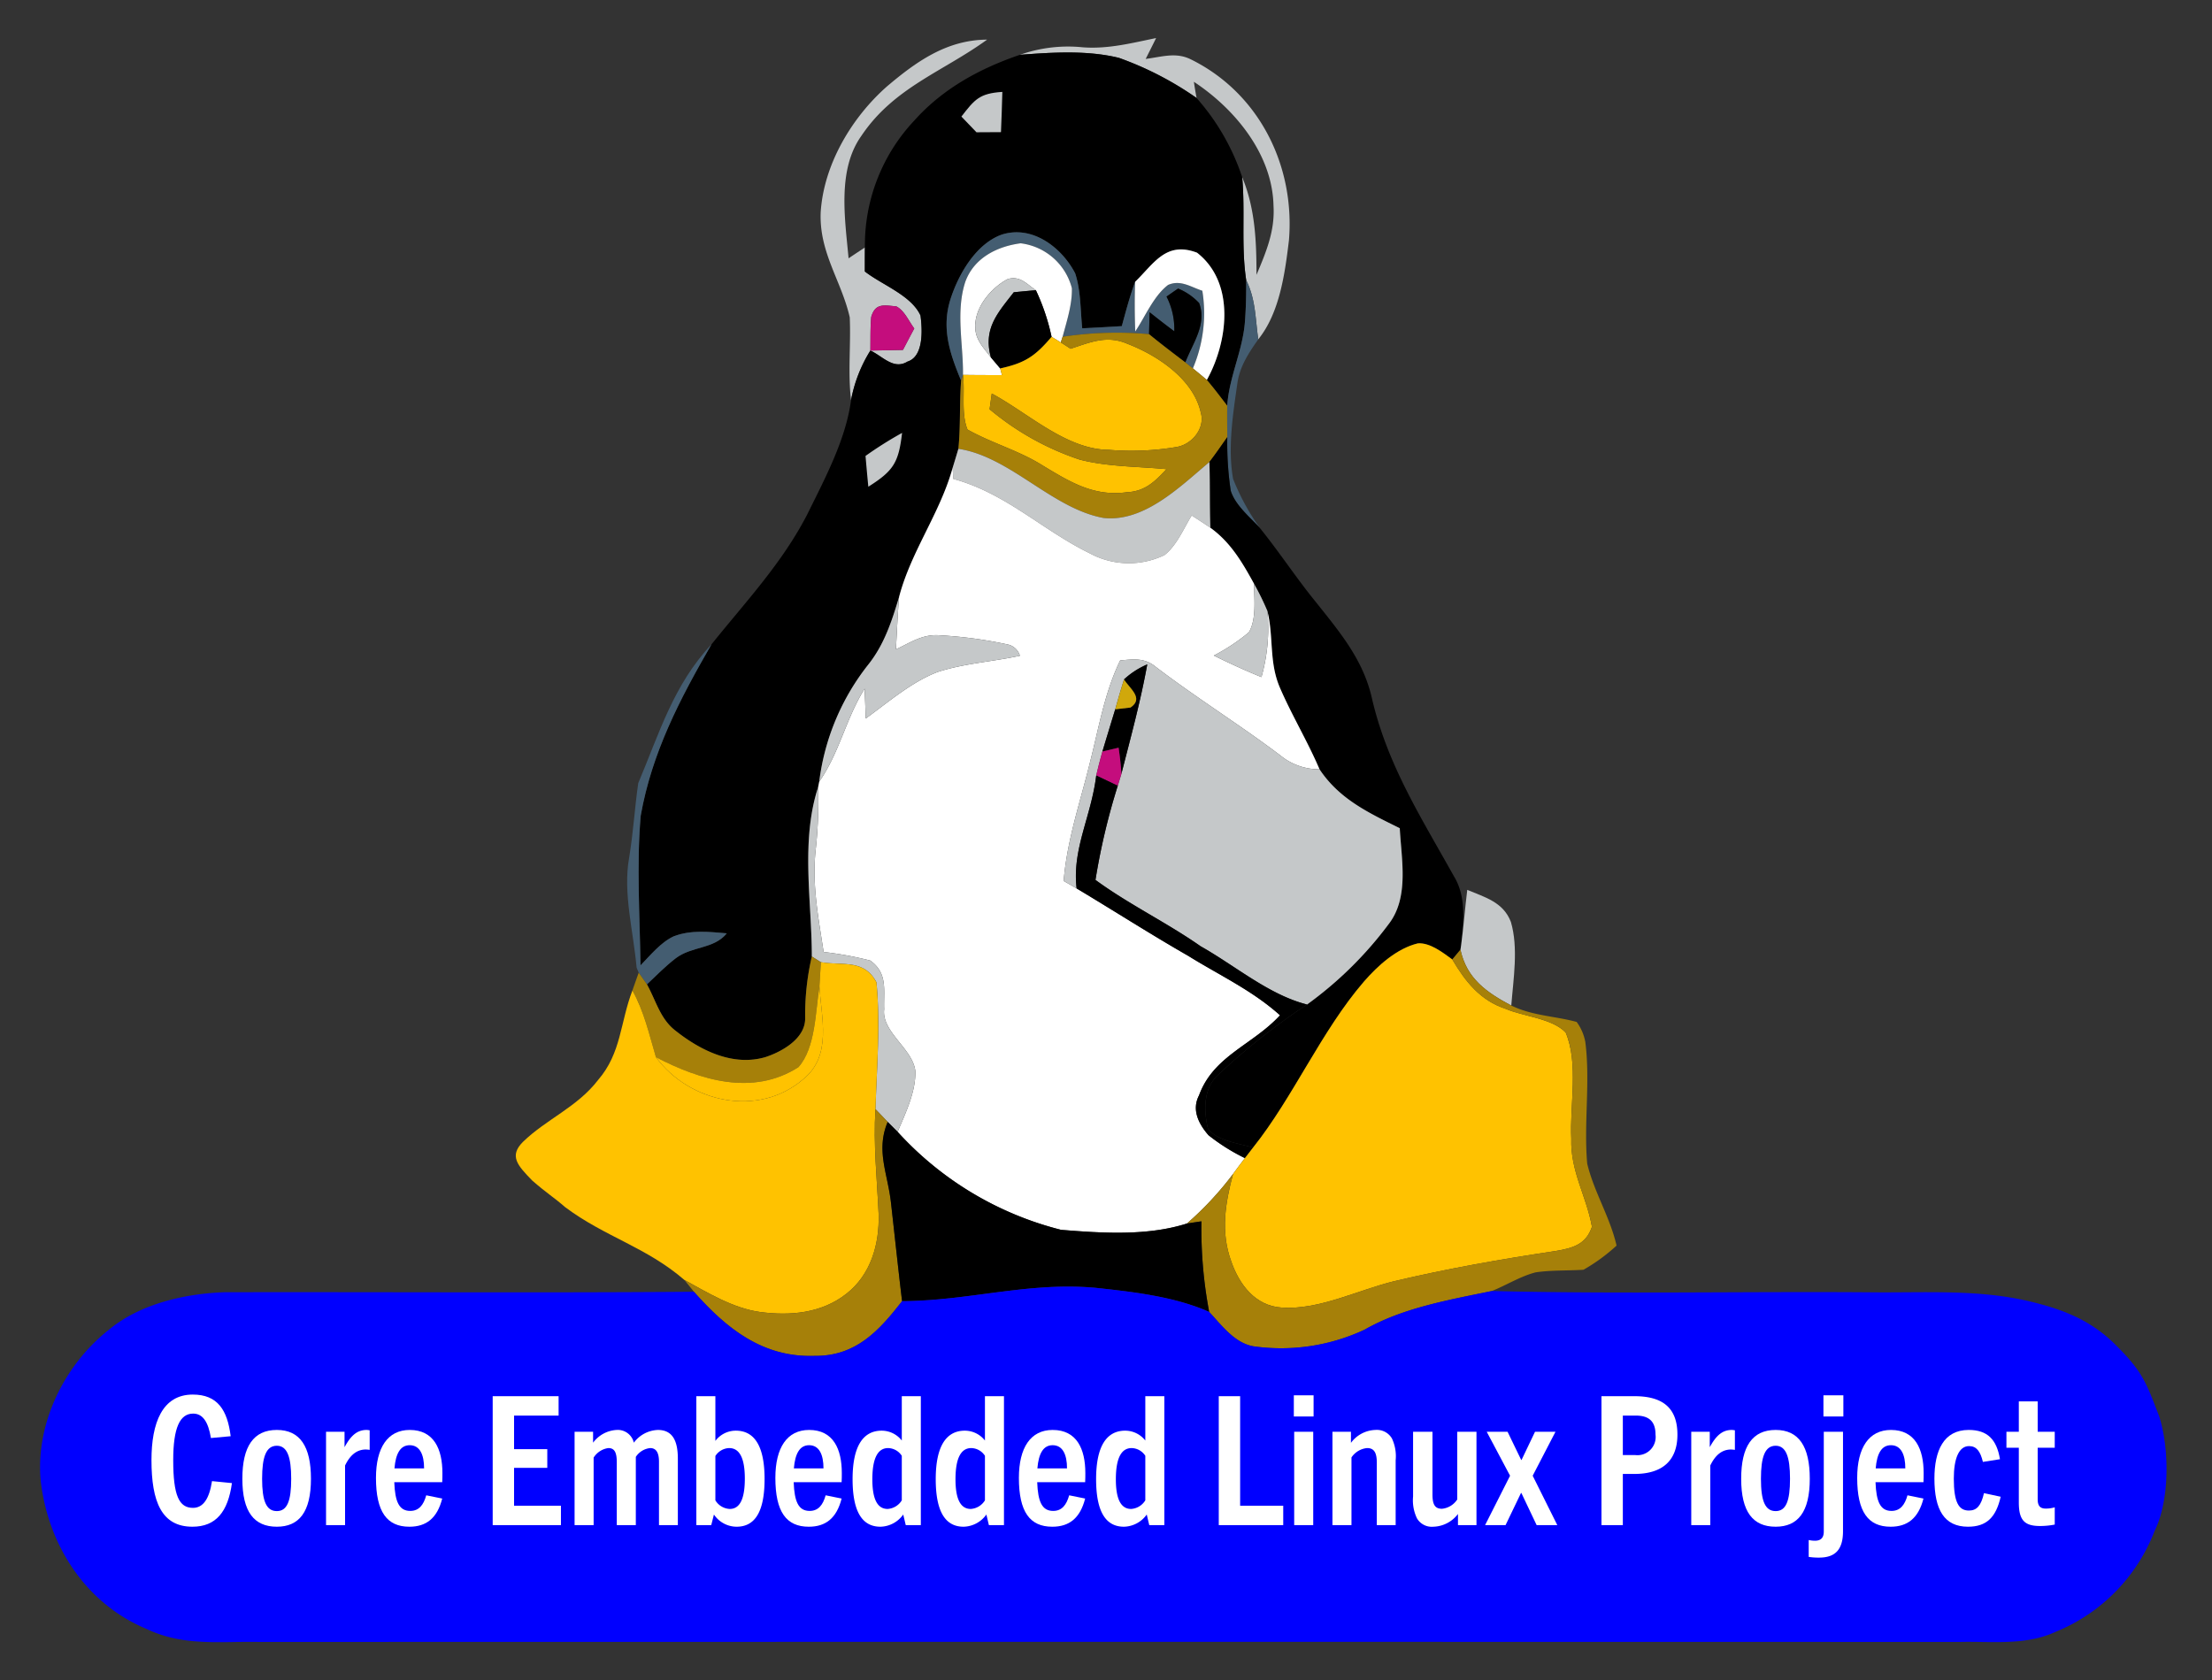 <svg id="Layer_1" data-name="Layer 1" xmlns="http://www.w3.org/2000/svg" viewBox="0 0 322.535 245"><rect x="0" y="0" width="322.535" height="245" fill="#333333" stroke="none"/><defs><style>.cls-1{fill:#c5c8c9;}.cls-2{fill:#445d71;}.cls-3{fill:#fff;}.cls-4{fill:#c40d7d;}.cls-5{fill:#ffc200;}.cls-6{fill:#a68009;}.cls-7{fill:#d0a80b;}.cls-8{fill:blue;}</style></defs><title>CELP</title><path class="cls-1" d="M168.573,5.55c-.5,1.02-1.01,2.03-1.52,3.04,2.31-.28,4.39-1.03,6.59.07,9.94,4.9,15.2,15.48,14.3,26.38-.58,4.8-1.35,10.59-4.47,14.44-.44-3.01-.37-5.83-1.76-8.61-.76-4.95-.13-10.04-.59-15.04,1.91,4.61,2.08,9.34,2.09,14.25,1.39-3.3,2.7-6.38,2.48-10.06-.15-7.5-5.6-14.13-11.61-18.09.11.79.25,1.58.39,2.36a47.487,47.487,0,0,0-11.32-5.85c-4.63-1.14-9.72-.8-14.43-.45a21.059,21.059,0,0,1,9.18-1.09C161.603,7.17,165.003,6.28,168.573,5.55Z"/><path class="cls-1" d="M143.933,5.78c-6.49,4.7-13.62,6.99-18.34,14.04-3.54,4.97-2.38,12.12-1.86,17.85.79-.53,1.59-1.06,2.38-1.58-.01,1.16-.01,2.33-.01,3.5,2.49,1.95,6.79,3.48,8.12,6.43.26,1.98.5,5.97-1.9,6.71-2.03,1.25-3.63-.79-5.41-1.61,1.58-.02,3.16-.05,4.75-.09.54-1.05,1.09-2.09,1.65-3.13-.8-1.05-1.42-2.61-2.62-3.22-1.76-.16-3.06-.53-3.66,1.54-.15,1.62-.09,3.27-.12,4.9a20.893,20.893,0,0,0-2.82,7.23c-.48-4.04-.01-8.05-.19-12.07-1.2-5.31-4.46-9.4-4.24-15.28.43-6.97,4.49-13.83,9.67-18.4C133.623,8.97,138.053,5.81,143.933,5.78Z"/><path d="M148.723,7.99c4.71-.35,9.8-.69,14.43.45a47.487,47.487,0,0,1,11.32,5.85,33.081,33.081,0,0,1,6.65,11.54c.46,5-.17,10.09.59,15.04,0,2.03-.03,4.06-.19,6.09-.33,4.21-2.29,7.95-2.58,12.21-.97-1.26-1.93-2.55-2.97-3.76,3.09-5.57,4.19-14.17-1.43-18.56-4.52-1.71-6.24,1.53-9.03,4.25-.77,2.09-1.35,4.3-1.94,6.46-1.92.12-3.84.22-5.77.32-.27-2.63-.2-5.5-1.03-8.02-1.96-3.78-6.26-7.08-10.72-5.64-3.78,1.36-6.33,5.83-7.48,9.47-1.32,4.22-.06,7.93,1.57,11.82-.26,3.31-.06,6.65-.4,9.94-.27.92-.55,1.84-.83,2.75-1.85,6.68-6.08,12.2-7.82,18.87-1.06,3.52-2.14,6.87-4.45,9.8a34.329,34.329,0,0,0-7.19,17.12l-.16.8c-2.57,7.86-.92,16.68-.92,24.7a37.657,37.657,0,0,0-.97,9.04c.01,2.93-3.36,4.83-5.79,5.63-4.73,1.39-9.47-.96-13.11-3.85-2.23-1.7-2.84-4.36-4.17-6.76,1.36-1.28,2.7-2.65,4.18-3.79,2.36-1.81,5.57-1.32,7.46-3.65-2.6-.22-5.19-.52-7.7.42-1.9.86-3.44,2.78-4.88,4.25-.1-7.25-.59-14.6.03-21.82,1.63-9.2,5.7-17,10.32-24.99,4.98-6.22,10.33-11.86,14.01-19.05,2.54-5.16,5.58-10.83,6.34-16.57a20.893,20.893,0,0,1,2.82-7.23c1.78.82,3.38,2.86,5.41,1.61,2.4-.74,2.16-4.73,1.9-6.71-1.33-2.95-5.63-4.48-8.12-6.43,0-1.17,0-2.34.01-3.5a26.53,26.53,0,0,1,7.22-18.53C137.493,12.91,142.883,9.98,148.723,7.99Z"/><path class="cls-1" d="M146.153,13.4q-.075,2.925-.2,5.87c-1.19.01-2.38.02-3.57.02-.73-.77-1.46-1.53-2.2-2.29C142.133,14.48,142.823,13.62,146.153,13.4Z"/><path class="cls-2" d="M146.053,34.22c4.46-1.44,8.76,1.86,10.72,5.64.83,2.52.76,5.39,1.03,8.02,1.93-.1,3.85-.2,5.77-.32.59-2.16,1.17-4.37,1.94-6.46-.08,2.42-.07,4.82.02,7.24,1.47-2.19,2.67-5.17,4.79-6.79,1.82-.79,3.28.29,4.99.85a20.457,20.457,0,0,1-1.38,11.32l-1.1-.87c1.08-2.83,3.17-5.52,2.02-8.65a8.712,8.712,0,0,0-3.07-2.12c-.57.38-1.13.78-1.69,1.17a10.364,10.364,0,0,1,1.13,5.06c-1.22-.9-2.41-1.83-3.6-2.78-.02,1.07-.05,2.14-.08,3.2a52.595,52.595,0,0,0-12.6.38c.6-2.26,1.41-4.72,1.35-7.08a8.819,8.819,0,0,0-7.47-6.55c-3.48.46-6.84,2.16-8.08,5.65-1.42,4.38-.26,9.2-.33,13.54l-.27.84c-1.63-3.89-2.89-7.6-1.57-11.82C139.723,40.05,142.273,35.58,146.053,34.22Z"/><path class="cls-3" d="M148.823,35.48a8.819,8.819,0,0,1,7.47,6.55c.06,2.36-.75,4.82-1.35,7.08l-.27.83c-.44-.28-.89-.56-1.34-.82a31.292,31.292,0,0,0-2.29-6.8c-1.37-.91-2.28-2.13-4.09-1.63-2.52,1.31-4.99,4.31-4.74,7.29.11,1.68,1.31,2.86,2.27,4.14l1.36,1.61c.08.32.17.65.26.97-1.9,0-3.8,0-5.69-.03.07-4.34-1.09-9.16.33-13.54C141.983,37.64,145.343,35.94,148.823,35.48Z"/><path class="cls-3" d="M174.543,36.85c5.62,4.39,4.52,12.99,1.43,18.56-.67-.57-1.35-1.13-2.04-1.69a20.457,20.457,0,0,0,1.38-11.32c-1.71-.56-3.17-1.64-4.99-.85-2.12,1.62-3.32,4.6-4.79,6.79-.09-2.42-.1-4.82-.02-7.24C168.303,38.38,170.023,35.14,174.543,36.85Z"/><path class="cls-1" d="M146.953,40.69c1.81-.5,2.72.72,4.09,1.63-1.07.09-2.15.19-3.22.3-2.39,3.06-4.49,5.33-3.34,9.5-.96-1.28-2.16-2.46-2.27-4.14C141.963,45,144.433,42,146.953,40.69Z"/><path class="cls-2" d="M181.713,40.87c1.39,2.78,1.32,5.6,1.76,8.61-1.44,2.05-2.75,4.02-3.07,6.57-.64,4.43-1.4,9.37-.6,13.8a33.455,33.455,0,0,0,3.91,7.16c-1.45-1.59-3.61-3.34-4.26-5.45a47.304,47.304,0,0,1-.5-7.81c-.01-1.52-.03-3.05-.01-4.58.29-4.26,2.25-8,2.58-12.21C181.683,44.93,181.713,42.9,181.713,40.87Z"/><path d="M171.783,42.08a8.712,8.712,0,0,1,3.07,2.12c1.15,3.13-.94,5.82-2.02,8.65-1.78-1.35-3.56-2.7-5.29-4.12.03-1.06.06-2.13.08-3.2,1.19.95,2.38,1.88,3.6,2.78a10.364,10.364,0,0,0-1.13-5.06C170.653,42.86,171.213,42.46,171.783,42.08Z"/><path d="M147.823,42.62c1.07-.11,2.15-.21,3.22-.3a31.292,31.292,0,0,1,2.29,6.8c-2.39,2.81-3.84,3.81-7.49,4.61l-1.36-1.61C143.333,47.95,145.433,45.68,147.823,42.62Z"/><path class="cls-4" d="M130.693,44.68c1.2.61,1.82,2.17,2.62,3.22-.56,1.04-1.11,2.08-1.65,3.13-1.59.04-3.17.07-4.75.09.03-1.63-.03-3.28.12-4.9C127.633,44.15,128.933,44.52,130.693,44.68Z"/><path class="cls-5" d="M153.333,49.12c.45.26.9.54,1.34.82.48.3.96.61,1.43.92,2.88-.94,5.29-2.02,8.29-.72,4.36,1.67,9.62,5.16,10.69,10.01.68,2.29-1.27,4.65-3.5,5.03a39.523,39.523,0,0,1-9.9.42c-6.19-.04-11.72-5.34-17.07-8.21-.11.76-.21,1.52-.32,2.29a40.153,40.153,0,0,0,13.12,7.34c4.06,1.06,8.5,1,12.68,1.4-1.7,1.8-3.13,3.24-5.77,3.36-4.84.68-8.36-1.53-12.31-3.91-3.46-2.18-7.41-3.24-10.94-5.23-.95-2.33-.35-5.45-.66-7.97,1.89.03,3.79.03,5.69.03-.09-.32-.18-.65-.26-.97C149.493,52.93,150.943,51.93,153.333,49.12Z"/><path class="cls-6" d="M154.943,49.11a52.595,52.595,0,0,1,12.6-.38c1.73,1.42,3.51,2.77,5.29,4.12l1.1.87c.69.56,1.37,1.12,2.04,1.69,1.04,1.21,2,2.5,2.97,3.76-.02,1.53,0,3.06.01,4.58-.86,1.22-1.7,2.45-2.61,3.63-4.22,3.53-9.49,8.82-15.45,8.15-7.5-1.37-13.59-8.94-21.15-10.08.34-3.29.14-6.63.4-9.94l.27-.84c.31,2.52-.29,5.64.66,7.97,3.53,1.99,7.48,3.05,10.94,5.23,3.95,2.38,7.47,4.59,12.31,3.91,2.64-.12,4.07-1.56,5.77-3.36-4.18-.4-8.62-.34-12.68-1.4a40.153,40.153,0,0,1-13.12-7.34c.11-.77.21-1.53.32-2.29,5.35,2.87,10.88,8.17,17.07,8.21a39.523,39.523,0,0,0,9.9-.42c2.23-.38,4.18-2.74,3.5-5.03-1.07-4.85-6.33-8.34-10.69-10.01-3-1.3-5.41-.22-8.29.72-.47-.31-.95-.62-1.43-.92Z"/><path class="cls-1" d="M131.533,63.13c-.5,4.36-1.27,5.54-4.92,7.85-.15-1.5-.28-2.99-.41-4.49A55.525,55.525,0,0,1,131.533,63.13Z"/><path d="M178.953,63.75a47.304,47.304,0,0,0,.5,7.81c.65,2.11,2.81,3.86,4.26,5.45,2.86,3.54,5.34,7.35,8.22,10.87,3.53,4.44,6.9,8.42,8.15,14.13,2.26,9.62,7.19,17.29,11.91,25.77,1.86,3.03,1.39,6.67,1.06,10.05l-.1.66-1.19,1.43c-1.37-1-3.24-2.47-5.01-2.35-3.07.73-5.85,3.24-7.88,5.58-6.23,7.23-10.29,16.84-16.17,24.21-2.04-.64-5.26-.95-6.58-2.8-.61-2.62-.68-5.8,1.46-7.78a95.579,95.579,0,0,1,13-10.29,54.932,54.932,0,0,0,11.88-11.7c3.04-3.9,1.88-9.4,1.64-14.01-4.54-2.25-8.79-4.22-11.7-8.59-1.74-4.09-4.06-7.9-5.81-11.98-1.57-3.72-.86-7.31-1.79-11.1a39.594,39.594,0,0,0-1.95-3.98c-1.72-3.13-3.41-6.04-6.37-8.17-.12-3.19-.03-6.38-.14-9.58C177.253,66.2,178.093,64.97,178.953,63.75Z"/><path class="cls-1" d="M160.893,75.53c5.96.67,11.23-4.62,15.45-8.15.11,3.2.02,6.39.14,9.58-.89-.61-1.81-1.2-2.72-1.79-1.17,1.9-2.19,4.4-3.97,5.78a11.966,11.966,0,0,1-10.88-.25c-6.97-3.41-12.22-8.76-19.91-10.86-.04-.54-.07-1.09-.09-1.64.28-.91.56-1.83.83-2.75C147.303,66.59,153.393,74.16,160.893,75.53Z"/><path class="cls-3" d="M138.913,68.2c.02.55.05,1.1.09,1.64,7.69,2.1,12.94,7.45,19.91,10.86a11.966,11.966,0,0,0,10.88.25c1.78-1.38,2.8-3.88,3.97-5.78.91.59,1.83,1.18,2.72,1.79,2.96,2.13,4.65,5.04,6.37,8.17.01,2.21.39,5.11-.75,7.08a28.688,28.688,0,0,1-5.11,3.39c2.28,1.13,4.58,2.18,6.94,3.14a26.282,26.282,0,0,0,.87-9.63c.93,3.79.22,7.38,1.79,11.1,1.75,4.08,4.07,7.89,5.81,11.98a8.93,8.93,0,0,1-5.73-2.04c-5.93-4.48-12.24-8.39-18.15-12.9-1.65-1.36-3.22-1.11-5.19-.94-2.3,4.77-3.08,9.7-4.38,14.77-1.42,5.84-3.36,11.35-3.86,17.39.63.36,1.26.72,1.89,1.09,5.43,3.25,10.77,6.68,16.27,9.83,4.61,2.87,9.31,5.01,13.39,8.67-4,4.34-9.7,5.9-11.81,11.68-1.11,2.12-.04,4.18,1.38,5.81a28.791,28.791,0,0,0,5.31,3.34c-.59.76-1.16,1.53-1.73,2.31a47.023,47.023,0,0,1-6.73,7.23c-5.78,1.84-12.36,1.4-18.34.92a48.097,48.097,0,0,1-23.84-14.29c1.14-2.7,2.69-5.9,2.58-8.88-.36-3.23-4.94-5.69-4.54-9-.1-2.75.57-5.24-2.03-7.1a50.237,50.237,0,0,0-6.8-1.25c-.75-5-1.7-9.69-1.17-14.79a65.002,65.002,0,0,0,.37-9.25l.16-.8c2.95-4.22,3.9-9.23,6.62-13.56.06,1.45.12,2.9.16,4.35,3.3-2.38,6.71-5.36,10.53-6.8,3.84-1.24,8.01-1.49,11.95-2.35a2.364,2.364,0,0,0-1.8-1.65,62.735,62.735,0,0,0-9.84-1.33c-2.51-.22-4.27,1.03-6.44,2.05.15-2.54.25-5.09.46-7.63C132.833,80.4,137.063,74.88,138.913,68.2Z"/><path class="cls-1" d="M182.853,85.13a39.594,39.594,0,0,1,1.95,3.98,26.282,26.282,0,0,1-.87,9.63c-2.36-.96-4.66-2.01-6.94-3.14a28.688,28.688,0,0,0,5.11-3.39C183.243,90.24,182.863,87.34,182.853,85.13Z"/><path class="cls-1" d="M131.093,87.07c-.21,2.54-.31,5.09-.46,7.63,2.17-1.02,3.93-2.27,6.44-2.05a62.735,62.735,0,0,1,9.84,1.33,2.364,2.364,0,0,1,1.8,1.65c-3.94.86-8.11,1.11-11.95,2.35-3.82,1.44-7.23,4.42-10.53,6.8-.04-1.45-.1-2.9-.16-4.35-2.72,4.33-3.67,9.34-6.62,13.56a34.329,34.329,0,0,1,7.19-17.12C128.953,93.94,130.033,90.59,131.093,87.07Z"/><path class="cls-2" d="M103.743,93.97c-4.62,7.99-8.69,15.79-10.32,24.99-.62,7.22-.13,14.57-.03,21.82,1.44-1.47,2.98-3.39,4.88-4.25,2.51-.94,5.1-.64,7.7-.42-1.89,2.33-5.1,1.84-7.46,3.65-1.48,1.14-2.82,2.51-4.18,3.79-.4-.57-.8-1.13-1.2-1.7l-.31-.74c-.45-5.23-2.01-10.85-1.09-16.01.6-3.61.81-7.27,1.33-10.89C96.123,106.96,98.203,99.86,103.743,93.97Z"/><path class="cls-1" d="M163.333,96.31c1.97-.17,3.54-.42,5.19.94,5.91,4.51,12.22,8.42,18.15,12.9a8.93,8.93,0,0,0,5.73,2.04c2.91,4.37,7.16,6.34,11.7,8.59.24,4.61,1.4,10.11-1.64,14.01a54.932,54.932,0,0,1-11.88,11.7c-5.58-1.42-10.46-5.65-15.51-8.49-4.97-3.48-10.46-6.1-15.34-9.68a96.786,96.786,0,0,1,3.25-13.73l.53-1.74c1.35-5.29,2.8-10.58,3.77-15.96a11.746,11.746,0,0,0-3.39,2.19c-.45,1.44-.88,2.9-1.28,4.36q-.945,3.075-1.87,6.16c-.33,1.16-.63,2.33-.9,3.49-.72,5.98-3.54,10.71-2.86,16.47-.63-.37-1.26-.73-1.89-1.09.5-6.04,2.44-11.55,3.86-17.39C160.253,106.01,161.033,101.08,163.333,96.31Z"/><path d="M167.283,96.89c-.97,5.38-2.42,10.67-3.77,15.96-.08-1.28-.22-2.55-.41-3.81-.79.18-1.57.37-2.36.56q.93-3.09,1.87-6.16l2.23-.26c2.01-1.35-.15-2.79-.95-4.1A11.746,11.746,0,0,1,167.283,96.89Z"/><path class="cls-7" d="M163.893,99.08c.8,1.31,2.96,2.75.95,4.1l-2.23.26C163.013,101.98,163.443,100.52,163.893,99.08Z"/><path class="cls-4" d="M163.103,109.04c.19,1.26.33,2.53.41,3.81l-.53,1.74c-1.04-.5-2.09-1-3.14-1.5.27-1.16.57-2.33.9-3.49C161.533,109.41,162.313,109.22,163.103,109.04Z"/><path d="M159.843,113.09c1.05.5,2.1,1,3.14,1.5a96.786,96.786,0,0,0-3.25,13.73c4.88,3.58,10.37,6.2,15.34,9.68,5.05,2.84,9.93,7.07,15.51,8.49a95.579,95.579,0,0,0-13,10.29c-2.14,1.98-2.07,5.16-1.46,7.78,1.32,1.85,4.54,2.16,6.58,2.8-.4.51-.79,1.02-1.18,1.53a28.791,28.791,0,0,1-5.31-3.34c-1.42-1.63-2.49-3.69-1.38-5.81,2.11-5.78,7.81-7.34,11.81-11.68-4.08-3.66-8.78-5.8-13.39-8.67-5.5-3.15-10.84-6.58-16.27-9.83C156.303,123.8,159.123,119.07,159.843,113.09Z"/><path class="cls-1" d="M119.293,114.79a65.002,65.002,0,0,1-.37,9.25c-.53,5.1.42,9.79,1.17,14.79a50.237,50.237,0,0,1,6.8,1.25c2.6,1.86,1.93,4.35,2.03,7.1-.4,3.31,4.18,5.77,4.54,9,.11,2.98-1.44,6.18-2.58,8.88l-1.45-1.45c-.59-.62-1.18-1.25-1.78-1.86.19-6.12.73-12.41.14-18.5-1.8-3.42-4.9-2.39-8.1-2.93l-1.32-.83C118.373,131.47,116.723,122.65,119.293,114.79Z"/><path class="cls-1" d="M213.943,129.77c2.59,1.09,5.24,1.77,6.36,4.67,1.12,3.79.36,8.33.06,12.2-3.58-1.9-6.51-3.93-7.41-8.15l.1-.66C213.413,135.15,213.613,132.45,213.943,129.77Z"/><path class="cls-5" d="M206.753,137.57c1.77-.12,3.64,1.35,5.01,2.35,1.9,3.22,4.07,5.98,7.76,7.19,2.64,1.15,6.78,1.38,8.77,3.46,1.91,4.51.58,10.62.82,15.48-.15,4.77,2.2,8.34,3.01,12.85-.87,2.6-2.81,3.11-5.25,3.53-7.9,1.18-15.82,2.57-23.59,4.41-5.24,1.27-11.03,4.25-16.43,3.84-3.83-.25-6.15-3.36-7.32-6.72-1.57-4.3-.88-8.46.26-12.76.57-.78,1.14-1.55,1.73-2.31.39-.51.78-1.02,1.18-1.53,5.88-7.37,9.94-16.98,16.17-24.21C200.903,140.81,203.683,138.3,206.753,137.57Z"/><path class="cls-6" d="M212.953,138.49c.9,4.22,3.83,6.25,7.41,8.15,3.09,1.5,6.3,1.52,9.53,2.39a7.074,7.074,0,0,1,1.27,2.96c.74,5.84-.25,11.86.27,17.7.98,4.12,3.33,7.79,4.28,11.96a26.564,26.564,0,0,1-4.82,3.52c-2.32.15-4.69.04-6.98.38-2.22.57-4.26,1.87-6.38,2.72-6.21,1.29-12.99,2.45-18.54,5.63a28.707,28.707,0,0,1-16.25,2.43c-2.76-.5-4.62-3.08-6.43-5.01a65.018,65.018,0,0,1-1.13-13.21c-.71.1-1.41.21-2.12.32a47.023,47.023,0,0,0,6.73-7.23c-1.14,4.3-1.83,8.46-.26,12.76,1.17,3.36,3.49,6.47,7.32,6.72,5.4.41,11.19-2.57,16.43-3.84,7.77-1.84,15.69-3.23,23.59-4.41,2.44-.42,4.38-.93,5.25-3.53-.81-4.51-3.16-8.08-3.01-12.85-.24-4.86,1.09-10.97-.82-15.48-1.99-2.08-6.13-2.31-8.77-3.46-3.69-1.21-5.86-3.97-7.76-7.19Z"/><path class="cls-6" d="M118.373,139.49l1.32.83c-.07,1.16-.14,2.33-.21,3.49-.57,3.57-.55,9.04-3.07,11.82-6.65,4.26-14.33,1.89-20.77-1.46-.99-3.34-1.71-6.66-3.43-9.73.3-.86.61-1.73.92-2.59.4.57.8,1.13,1.2,1.7,1.33,2.4,1.94,5.06,4.17,6.76,3.64,2.89,8.38,5.24,13.11,3.85,2.43-.8,5.8-2.7,5.79-5.63A37.657,37.657,0,0,1,118.373,139.49Z"/><path class="cls-5" d="M119.693,140.32c3.2.54,6.3-.49,8.1,2.93.59,6.09.05,12.38-.14,18.5-.33,5.13.23,10.18.46,15.29.14,4.38-1.14,8.85-4.7,11.63-3.62,2.85-8.18,3.25-12.6,2.66-3.94-.56-7.57-2.78-11.02-4.67-5.57-4.81-11.59-6.28-17.39-10.62-1.663-1.454-2.581-1.949-4.8-3.88-2.135-2.204-3.42-3.57-1.34-5.65,3.43-3.32,7.94-5.08,10.95-9.02,3.4-3.94,3.2-8.36,5-13.05,1.72,3.07,2.44,6.39,3.43,9.73,4.89,6.64,14.95,8.85,21.48,3.21,4.23-3.42,2.63-8.91,2.36-13.57C119.553,142.65,119.623,141.48,119.693,140.32Z"/><path class="cls-5" d="M119.483,143.81c.27,4.66,1.87,10.15-2.36,13.57-6.53,5.64-16.59,3.43-21.48-3.21,6.44,3.35,14.12,5.72,20.77,1.46C118.933,152.85,118.913,147.38,119.483,143.81Z"/><path class="cls-6" d="M127.653,161.75c.6.61,1.19,1.24,1.78,1.86-1.75,4.16,0,7.51.47,11.69.55,4.82,1.05,9.64,1.63,14.45-3.39,4.36-6.76,8.04-12.76,7.98-7.58.25-12.84-3.99-17.59-9.35-.46-.57-.93-1.15-1.39-1.72,3.45,1.89,7.08,4.11,11.02,4.67,4.42.59,8.98.19,12.6-2.66,3.56-2.78,4.84-7.25,4.7-11.63C127.883,171.93,127.323,166.88,127.653,161.75Z"/><path d="M129.433,163.61l1.45,1.45a48.097,48.097,0,0,0,23.84,14.29c5.98.48,12.56.92,18.34-.92.71-.11,1.41-.22,2.12-.32a65.018,65.018,0,0,0,1.13,13.21c-5.04-2.24-11.06-2.92-16.51-3.51-9.85-.91-18.42,1.89-28.27,1.94-.58-4.81-1.08-9.63-1.63-14.45C129.433,171.12,127.683,167.77,129.433,163.61Z"/><path class="cls-8" d="M159.803,187.81c5.45.59,11.47,1.27,16.51,3.51,1.81,1.93,3.67,4.51,6.43,5.01a28.707,28.707,0,0,0,16.25-2.43c5.55-3.18,12.33-4.34,18.54-5.63,18.39.46,36.82.05,55.23.19,7.67.09,15.574-.468,23.04,1.29,4.958,1.167,9.1,2.76,12.75,6.45,3.86,3.84,4.376,5.39,6.286,10.36,1.53,4.86,1.504,12.31-.676,16.71a25.935,25.935,0,0,1-14.4,14.69c-4.41,2.05-9.23,1.38-14,1.49q-124.005-.03-248,0c-5.85-.11-11,.68-16.47-1.93-8.84-3.71-14.29-12.23-15.36-21.58-.77-8.26,3.4-16.82,9.83-21.93,4.56-3.85,11.12-5.35,16.95-5.56,22.83-.05,45.66.11,68.47-.07,4.75,5.36,10.01,9.6,17.59,9.35,6,.06,9.37-3.62,12.76-7.98C141.383,189.7,149.953,186.9,159.803,187.81Z"/><path class="cls-8" d="M239.393,206.57c1.49-.01,2.99-.01,4.48-.01.56,1.24,1.13,2.47,1.7,3.7-2.25,2.17-2.88,2.5-6.07,2.12C239.443,210.44,239.413,208.51,239.393,206.57Z"/><path class="cls-8" d="M58.553,210.45c.53.99,1.06,1.99,1.56,3-1.03.05-2.07.11-3.11.17-.35-.92-.7-1.84-1.06-2.76C56.813,210.72,57.683,210.58,58.553,210.45Z"/><path class="cls-8" d="M36.573,210.55c1.4.29,3.74-.21,4.05,1.71.87,2.2.23,4.2-.08,6.44-1.29.02-2.57.04-3.85.07A35.315,35.315,0,0,1,36.573,210.55Z"/><path class="cls-8" d="M105.863,209.88a8.167,8.167,0,0,1-.07,10.03C102.293,217.21,102.523,212.6,105.863,209.88Z"/><path class="cls-8" d="M116.063,210.99c1.23-.17,2.46-.27,3.71-.32a13.923,13.923,0,0,1-1.88,4.04C115.313,214.12,116.263,213.07,116.063,210.99Z"/><path class="cls-8" d="M128.753,210.35c3.52.6,2.27,5.09,2.54,7.63-.93.53-1.85,1.06-2.77,1.6C126.923,217.3,126.233,212.12,128.753,210.35Z"/><path class="cls-8" d="M139.303,211.44c.97-.4,1.95-.78,2.94-1.13a62.425,62.425,0,0,1,.12,8.54,7.393,7.393,0,0,1-3.19-1A28.617,28.617,0,0,1,139.303,211.44Z"/><path class="cls-8" d="M153.923,210.04c.29,1.2.56,2.41.81,3.62-.97,0-1.94,0-2.91.01C152.193,211.89,152.313,211.13,153.923,210.04Z"/><path class="cls-8" d="M164.803,210.22c3.71,1.86,2.2,5.2,2.11,8.53-1.28-.01-2.56-.02-3.84-.02C163.403,216.34,161.893,211.1,164.803,210.22Z"/><path class="cls-8" d="M260.473,210.49a6.582,6.582,0,0,1,3.79,1.03,44.363,44.363,0,0,1,.14,7.2c-1.65.32-2.77.76-4.02-.72A38.478,38.478,0,0,1,260.473,210.49Z"/><path class="cls-8" d="M279.103,210.87a2.03,2.03,0,0,1,2.98,1.1c-.13,2.42-1.33,1.45-3.09,1.85C279.013,212.84,279.043,211.85,279.103,210.87Z"/><path class="cls-3" d="M33.818,216.282c-.576,4.189-2.331,6.362-5.761,6.362-4.503,0-5.97-3.665-5.97-9.714,0-5.42,1.571-9.558,6.022-9.558,3.613,0,5.053,2.252,5.525,6.075L30.755,209.71c-.393-2.383-1.205-3.562-2.592-3.562-1.912,0-2.906,2.017-2.906,6.782,0,5.211.864,6.965,2.88,6.965,1.493,0,2.383-1.335,2.775-3.901Z"/><path class="cls-3" d="M35.338,215.653c0-4.713,1.624-7.122,5.027-7.122,3.377,0,4.975,2.409,4.975,7.122,0,4.845-1.729,6.991-4.975,6.991C37.066,222.645,35.338,220.498,35.338,215.653Zm7.122,0c0-3.168-.576-4.817-2.095-4.817-1.571,0-2.147,1.649-2.147,4.817,0,3.221.602,4.714,2.147,4.714C41.884,220.367,42.46,218.874,42.46,215.653Z"/><path class="cls-3" d="M47.54,222.409V208.794H50.237v2.251c.891-1.623,1.781-2.514,3.221-2.514a3.321,3.321,0,0,1,.445.053v2.854a5.364,5.364,0,0,0-.55-.053c-1.335,0-2.304.812-3.038,2.33v8.693Z"/><path class="cls-3" d="M59.69,222.645c-3.273,0-4.87-2.173-4.87-7.122,0-4.398,1.702-6.991,4.922-6.991,3.535,0,4.766,2.802,4.766,6.284,0,.394,0,.838-.026,1.336H57.491c.104,2.854.707,4.189,2.33,4.189,1.257,0,1.938-.864,2.331-2.278l2.33.472C63.749,221.414,62.151,222.645,59.69,222.645Zm-2.173-8.51h4.32c0-2.016-.628-3.378-2.095-3.378C58.381,210.757,57.7,211.962,57.517,214.135Z"/><path class="cls-3" d="M71.84,222.409v-18.8h9.61v2.827H74.957V211.333h4.844v2.724H74.957v5.524h6.834v2.828Z"/><path class="cls-3" d="M96.088,222.409V213.166c0-1.519-.55-1.99-1.283-1.99a2.859,2.859,0,0,0-2.095,1.283v9.95H89.935v-9.139c0-1.439-.314-2.095-1.23-2.095a3.025,3.025,0,0,0-2.147,1.388v9.846H83.781V208.794h2.697v1.597a4.573,4.573,0,0,1,3.43-1.859,2.404,2.404,0,0,1,2.514,1.859,4.556,4.556,0,0,1,3.509-1.859c2.173,0,2.907,1.65,2.907,4.189v9.688Z"/><path class="cls-3" d="M101.535,222.409v-18.8h2.775v6.52a3.722,3.722,0,0,1,2.985-1.492c2.645,0,4.189,2.146,4.189,7.043s-1.466,6.965-4.085,6.965a4.003,4.003,0,0,1-3.299-1.78l-.393,1.545Zm2.775-3.613a2.586,2.586,0,0,0,2.095,1.257c1.466,0,2.2-1.44,2.2-4.425,0-3.012-.786-4.452-2.278-4.452a2.485,2.485,0,0,0-2.016,1.152Z"/><path class="cls-3" d="M117.927,222.645c-3.273,0-4.87-2.173-4.87-7.122,0-4.398,1.702-6.991,4.922-6.991,3.535,0,4.766,2.802,4.766,6.284,0,.394,0,.838-.026,1.336h-6.991c.104,2.854.707,4.189,2.33,4.189,1.257,0,1.938-.864,2.331-2.278l2.33.472C121.986,221.414,120.389,222.645,117.927,222.645Zm-2.173-8.51h4.32c0-2.016-.628-3.378-2.095-3.378C116.618,210.757,115.937,211.962,115.754,214.135Z"/><path class="cls-3" d="M132.068,222.409l-.367-1.545a4.186,4.186,0,0,1-3.325,1.78c-2.566,0-4.059-2.042-4.059-6.938,0-4.87,1.571-7.069,4.242-7.069a3.721,3.721,0,0,1,2.933,1.439v-6.467h2.775v18.8Zm-.576-10.107a2.442,2.442,0,0,0-1.99-1.126c-1.519,0-2.304,1.493-2.304,4.557,0,2.88.733,4.32,2.226,4.32a2.618,2.618,0,0,0,2.068-1.257Z"/><path class="cls-3" d="M144.192,222.409l-.367-1.545a4.186,4.186,0,0,1-3.325,1.78c-2.566,0-4.059-2.042-4.059-6.938,0-4.87,1.571-7.069,4.242-7.069a3.721,3.721,0,0,1,2.933,1.439v-6.467h2.775v18.8Zm-.576-10.107a2.442,2.442,0,0,0-1.99-1.126c-1.519,0-2.304,1.493-2.304,4.557,0,2.88.733,4.32,2.226,4.32a2.618,2.618,0,0,0,2.068-1.257Z"/><path class="cls-3" d="M153.436,222.645c-3.273,0-4.87-2.173-4.87-7.122,0-4.398,1.702-6.991,4.922-6.991,3.535,0,4.766,2.802,4.766,6.284,0,.394,0,.838-.026,1.336H151.236c.105,2.854.707,4.189,2.331,4.189,1.257,0,1.938-.864,2.331-2.278l2.33.472C157.494,221.414,155.897,222.645,153.436,222.645Zm-2.173-8.51h4.32c0-2.016-.628-3.378-2.095-3.378C152.127,210.757,151.446,211.962,151.262,214.135Z"/><path class="cls-3" d="M167.575,222.409l-.367-1.545a4.183,4.183,0,0,1-3.325,1.78c-2.565,0-4.058-2.042-4.058-6.938,0-4.87,1.57-7.069,4.241-7.069a3.722,3.722,0,0,1,2.933,1.439v-6.467h2.775v18.8Zm-.576-10.107a2.44,2.44,0,0,0-1.99-1.126c-1.519,0-2.304,1.493-2.304,4.557,0,2.88.733,4.32,2.226,4.32a2.618,2.618,0,0,0,2.068-1.257Z"/><path class="cls-3" d="M177.71,222.409v-18.8h3.116v15.972h6.284v2.828Z"/><path class="cls-3" d="M188.655,206.567v-3.089h2.881v3.089Zm.053,15.842V208.794h2.775v13.615Z"/><path class="cls-3" d="M200.753,222.409v-9.139c0-1.492-.445-2.095-1.414-2.095a3.09,3.09,0,0,0-2.278,1.362v9.871h-2.775V208.794h2.697v1.623a4.602,4.602,0,0,1,3.561-1.886,2.541,2.541,0,0,1,2.409,1.231,6.073,6.073,0,0,1,.55,3.194v9.452Z"/><path class="cls-3" d="M212.589,222.409v-1.623a4.654,4.654,0,0,1-3.587,1.858,2.509,2.509,0,0,1-2.383-1.204,6.038,6.038,0,0,1-.576-3.194V208.794h2.828v9.138c0,1.492.366,2.095,1.388,2.095a3.006,3.006,0,0,0,2.226-1.361V208.794h2.802v13.615Z"/><path class="cls-3" d="M224.059,222.409l-2.226-4.687h-.053l-2.251,4.687h-2.985l3.64-7.2-3.404-6.415h3.038l1.989,4.11h.053l1.964-4.11h2.984l-3.325,6.415,3.588,7.2Z"/><path class="cls-3" d="M233.512,222.409v-18.8h4.818c4.137,0,6.258,1.728,6.258,5.603,0,3.771-2.174,5.734-6.258,5.734h-1.702v7.463Zm4.949-10.212a2.655,2.655,0,0,0,2.933-2.985c0-2.016-1.048-2.775-2.881-2.775h-1.885v5.761Z"/><path class="cls-3" d="M246.605,222.409V208.794h2.697v2.251c.89-1.623,1.78-2.514,3.221-2.514a3.331,3.331,0,0,1,.445.053v2.854a5.391,5.391,0,0,0-.551-.053c-1.335,0-2.304.812-3.037,2.33v8.693Z"/><path class="cls-3" d="M253.884,215.653c0-4.713,1.624-7.122,5.027-7.122,3.378,0,4.976,2.409,4.976,7.122,0,4.845-1.729,6.991-4.976,6.991C255.612,222.645,253.884,220.498,253.884,215.653Zm7.122,0c0-3.168-.575-4.817-2.095-4.817-1.57,0-2.146,1.649-2.146,4.817,0,3.221.602,4.714,2.146,4.714C260.431,220.367,261.006,218.874,261.006,215.653Z"/><path class="cls-3" d="M265.249,227.148a9.48,9.48,0,0,1-1.519-.104V224.582a4.07,4.07,0,0,0,.917.105c.863,0,1.282-.445,1.282-1.336V208.794h2.802V223.3C268.732,225.918,267.658,227.148,265.249,227.148Zm.629-20.581v-3.089h2.906v3.089Z"/><path class="cls-3" d="M275.671,222.645c-3.273,0-4.871-2.173-4.871-7.122,0-4.398,1.702-6.991,4.923-6.991,3.535,0,4.766,2.802,4.766,6.284,0,.394,0,.838-.026,1.336h-6.991c.104,2.854.707,4.189,2.331,4.189,1.257,0,1.938-.864,2.33-2.278l2.33.472C279.729,221.414,278.132,222.645,275.671,222.645Zm-2.174-8.51h4.32c0-2.016-.628-3.378-2.095-3.378C274.361,210.757,273.681,211.962,273.497,214.135Z"/><path class="cls-3" d="M291.722,218.272c-.681,3.011-2.068,4.372-4.766,4.372-3.456,0-4.896-2.461-4.896-7.017,0-4.059,1.336-7.097,5.002-7.097,2.723,0,4.084,1.388,4.556,4.269l-2.487.393c-.367-1.519-.917-2.305-2.017-2.305-1.492,0-2.226,1.833-2.226,4.74,0,3.482.733,4.66,2.199,4.66,1.152,0,1.781-.707,2.2-2.54Z"/><path class="cls-3" d="M299.605,222.331a11.063,11.063,0,0,1-2.147.209c-2.252,0-3.09-.838-3.09-3.43V211.124h-1.807V208.794h1.807v-4.426h2.75V208.794h2.487V211.124h-2.487v7.515c0,.969.366,1.361,1.178,1.361a4.647,4.647,0,0,0,1.31-.183Z"/></svg>